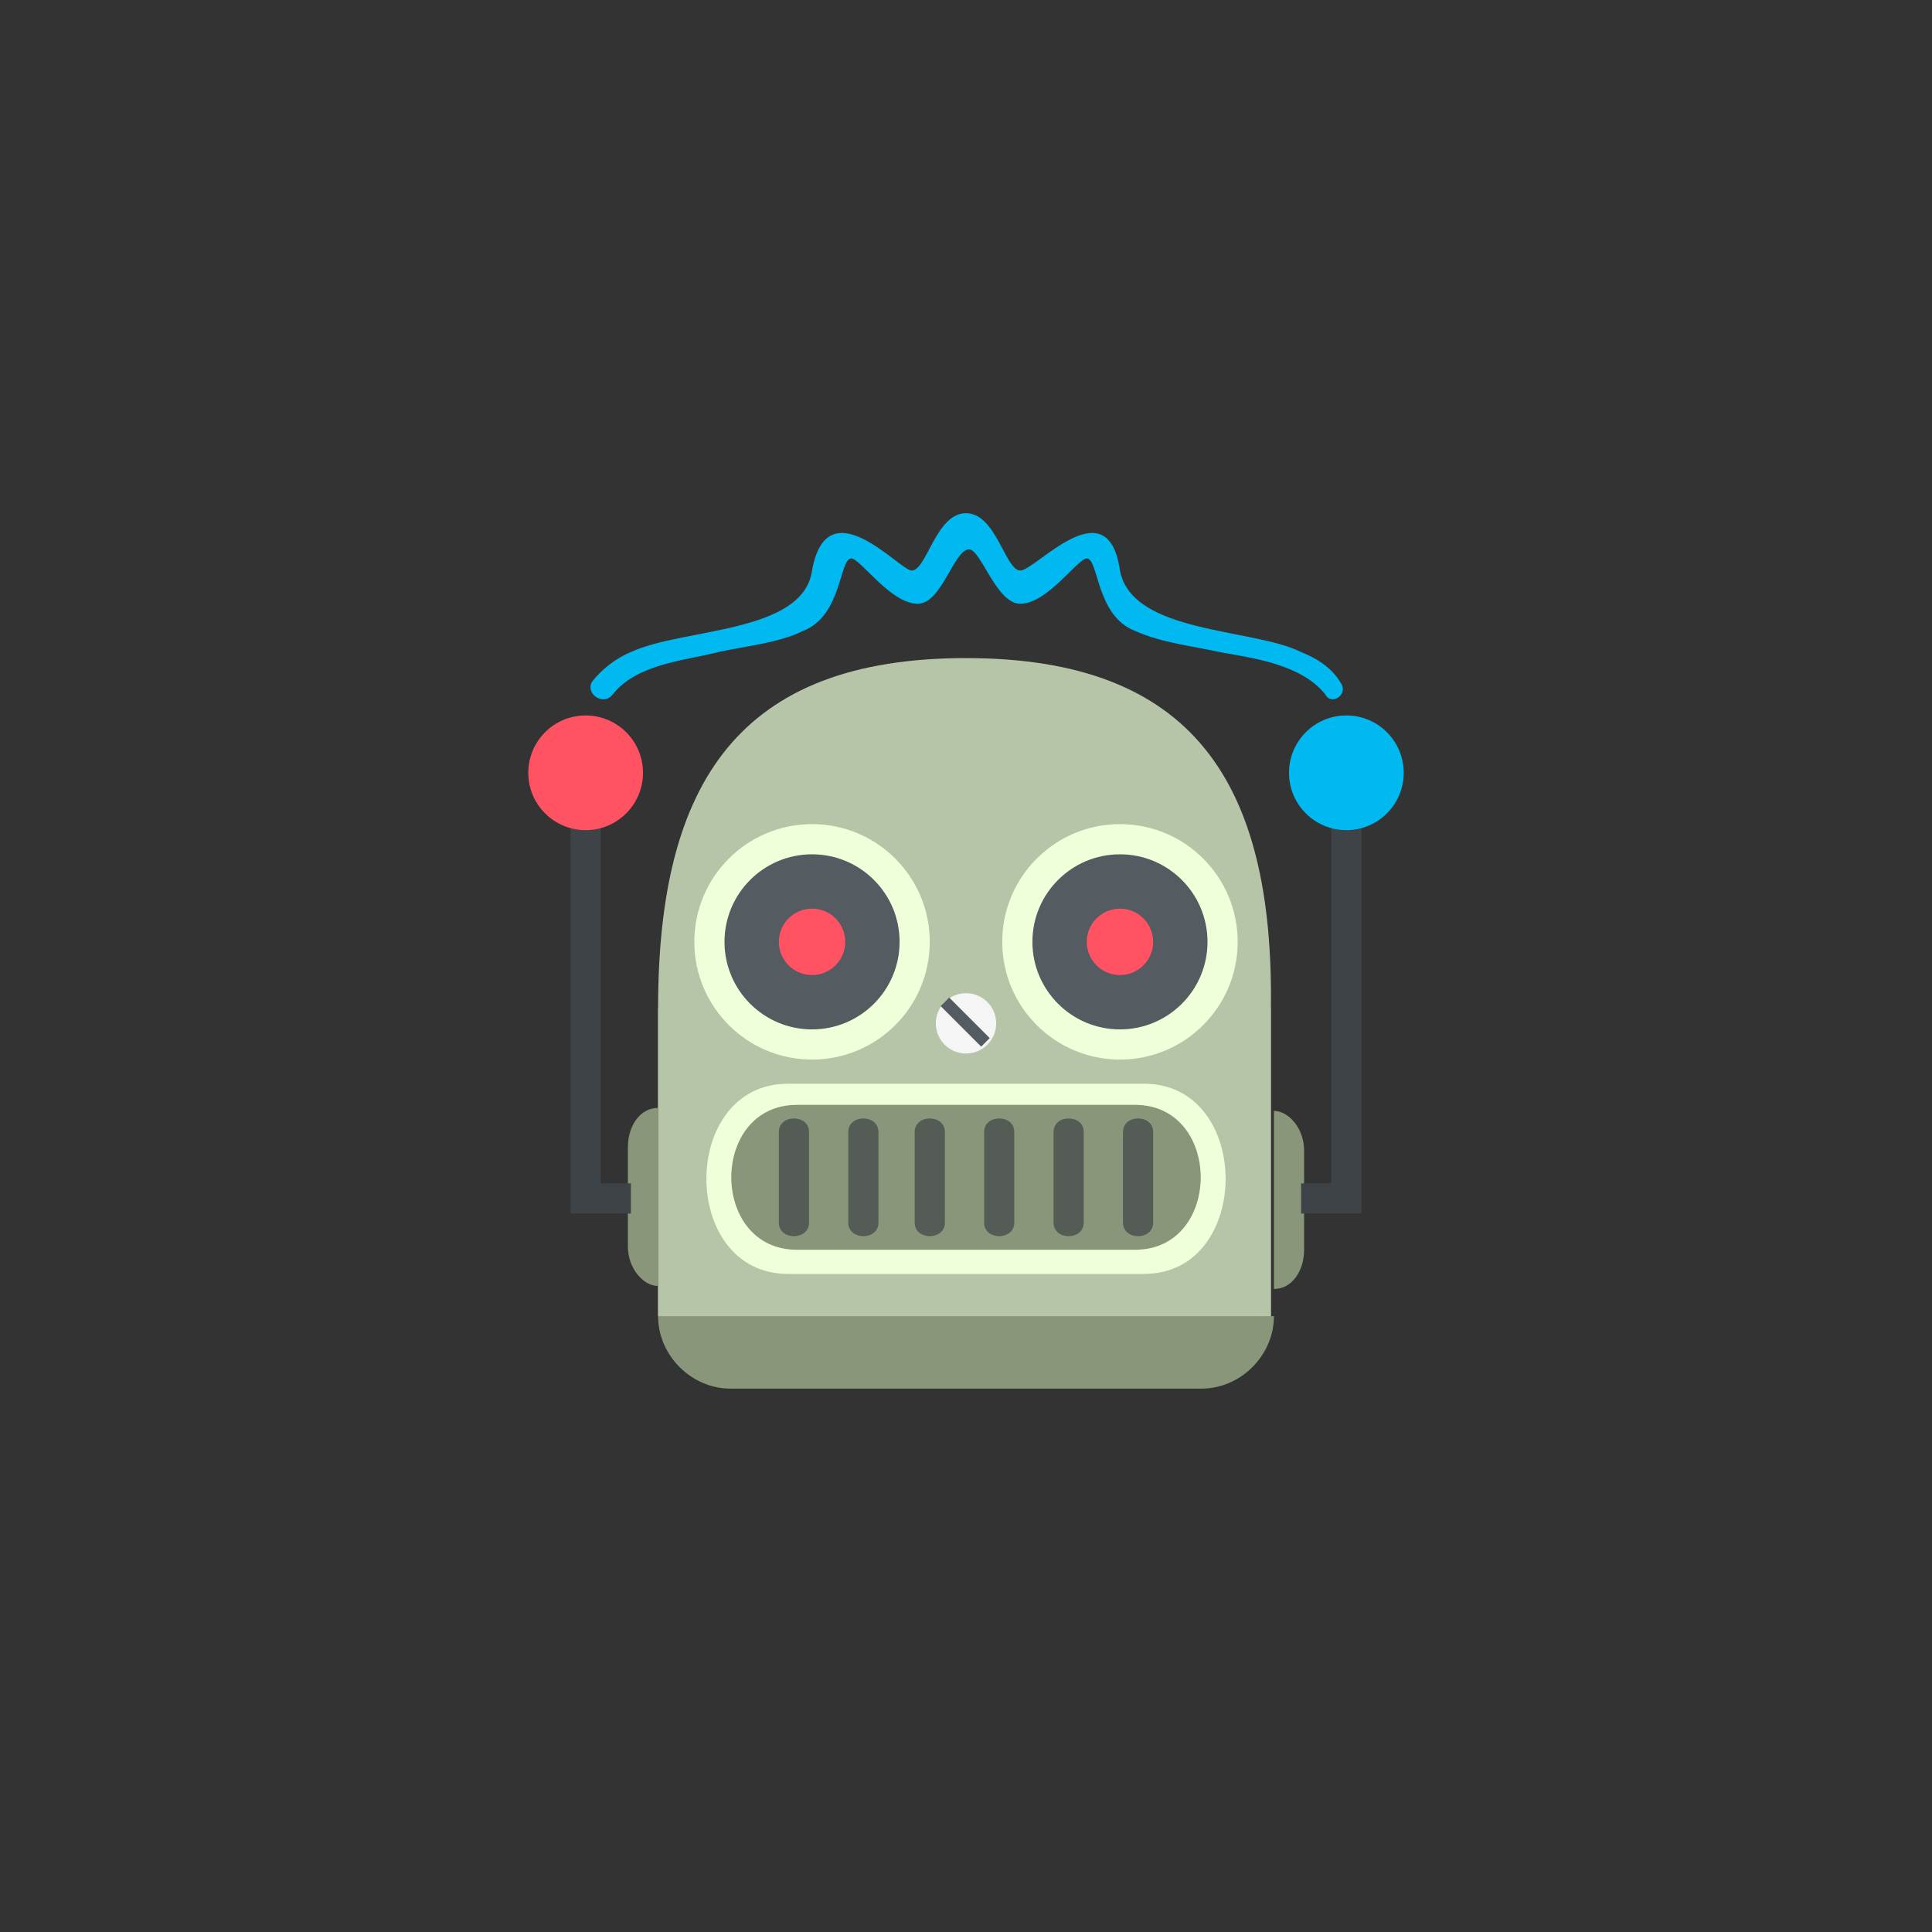 <?xml version="1.0" encoding="utf-8"?>
<!-- Generator: Adobe Illustrator 25.4.1, SVG Export Plug-In . SVG Version: 6.00 Build 0)  -->
<svg version="1.1" id="svgTech" xmlns="http://www.w3.org/2000/svg" xmlns:xlink="http://www.w3.org/1999/xlink" x="0px" y="0px" viewBox="0 0 64 64" style="enable-background:new 0 0 64 64;" xml:space="preserve">
	<rect x="0" y="0" width="64" height="64" fill="#333333" stroke="none"/>
	<style type="text/css">
		.st0{fill:#00B9F1;}
		.st1{fill:#89967A;}
		.st2{fill:#B6C4A7;}
		.st3{fill:#3E4347;}
		.st4{fill:#FF5263;}
		.st5{fill:#EFFFD9;}
		.st6{fill:#545B61;}
		.st7{opacity:0.7;}
		.st8{fill:#F5F5F5;}
	</style>
	<path class="st0" d="M44.4,22.6c-0.3-0.5-0.8-0.8-1.3-1c-1.6-0.8-5.6-0.6-6-2.7c-0.4-2.8-2.8,0-3.3,0c-0.5,0-0.8-1.9-1.8-1.9c-1,0-1.3,1.9-1.8,1.9c-0.4,0-2.8-2.8-3.3,0c-0.3,2.1-4.3,1.9-6,2.7c-0.5,0.2-1,0.6-1.3,1C19.4,23,20,23.4,20.3,23c0.8-1,2.3-1.1,3.5-1.4c0.9-0.2,2-0.3,2.8-0.7c1.3-0.5,1.2-2.4,1.6-2.4c0.3,0,1.3,1.5,2.2,1.5c0.8,0,1.2-1.8,1.7-1.8c0.4,0,0.9,1.8,1.7,1.8c0.9,0,1.9-1.5,2.2-1.5c0.4,0,0.3,1.9,1.6,2.4c0.9,0.4,1.9,0.5,2.8,0.7c1.1,0.2,2.7,0.4,3.5,1.4C44.1,23.4,44.7,23,44.4,22.6z"/>
	<path class="st1" d="M42.2,43.6c0,1.3-1.1,2.4-2.4,2.4H24.2c-1.3,0-2.4-1.1-2.4-2.4V33.4h20.3V43.6z"/>
	<path class="st2" d="M32,21.8c-7.5,0-10.2,4.1-10.2,11.6v10.2h20.3V33.4C42.2,25.9,39.5,21.8,32,21.8z"/>
	<path class="st1" d="M21.8,42.6c-0.5,0-1-0.6-1-1.3V38c0-0.7,0.4-1.3,1-1.3V42.6z"/>
	<path class="st1" d="M42.2,36.8c0.5,0,1,0.6,1,1.3v3.3c0,0.7-0.4,1.3-1,1.3V36.8z"/>
	<polygon class="st3" points="19.9,25.6 18.9,25.6 18.9,40.2 19.9,40.2 20.9,40.2 20.9,39.2 19.9,39.2 "/>
	<polygon class="st3" points="44.1,25.6 44.1,39.2 43.1,39.2 43.1,40.2 44.1,40.2 45.1,40.2 45.1,25.6 "/>
	<circle class="st0" cx="44.6" cy="25.6" r="1.9"/>
	<circle class="st4" cx="19.4" cy="25.6" r="1.9"/>
	<circle class="st5" cx="26.9" cy="31.2" r="3.9"/>
	<circle class="st6" cx="26.9" cy="31.2" r="2.9"/>
	<circle class="st4" cx="26.9" cy="31.2" r="1.1"/>
	<circle class="st5" cx="37.1" cy="31.2" r="3.9"/>
	<circle class="st6" cx="37.1" cy="31.2" r="2.9"/>
	<circle class="st4" cx="37.1" cy="31.2" r="1.1"/>
	<path class="st5" d="M26.1,42.2c-3.6,0-3.6-6.3,0-6.3h11.8c3.6,0,3.6,6.3,0,6.3H26.1z"/>
	<path class="st1" d="M26.4,41.4c-2.9,0-2.9-4.8,0-4.8h11.2c2.9,0,2.9,4.8,0,4.8H26.4z"/>
	<g class="st7">
		<path class="st3" d="M26.8,40.5c0,0.6-1,0.6-1,0v-3c0-0.6,1-0.6,1,0V40.5z"/>
		<path class="st3" d="M29.1,40.5c0,0.6-1,0.6-1,0v-3c0-0.6,1-0.6,1,0V40.5z"/>
		<path class="st3" d="M31.3,40.5c0,0.6-1,0.6-1,0v-3c0-0.6,1-0.6,1,0V40.5z"/>
		<path class="st3" d="M33.6,40.5c0,0.6-1,0.6-1,0v-3c0-0.6,1-0.6,1,0V40.5z"/>
		<path class="st3" d="M35.9,40.5c0,0.6-1,0.6-1,0v-3c0-0.6,1-0.6,1,0V40.5z"/>
		<path class="st3" d="M38.2,40.5c0,0.6-1,0.6-1,0v-3c0-0.6,1-0.6,1,0V40.5z"/>
	</g>
	<circle class="st8" cx="32" cy="33.9" r="1"/>
	<rect x="31.8" y="32.9" transform="matrix(0.707 -0.707 0.707 0.707 -14.583 32.55)" class="st6" width="0.4" height="1.9"/>
</svg>

